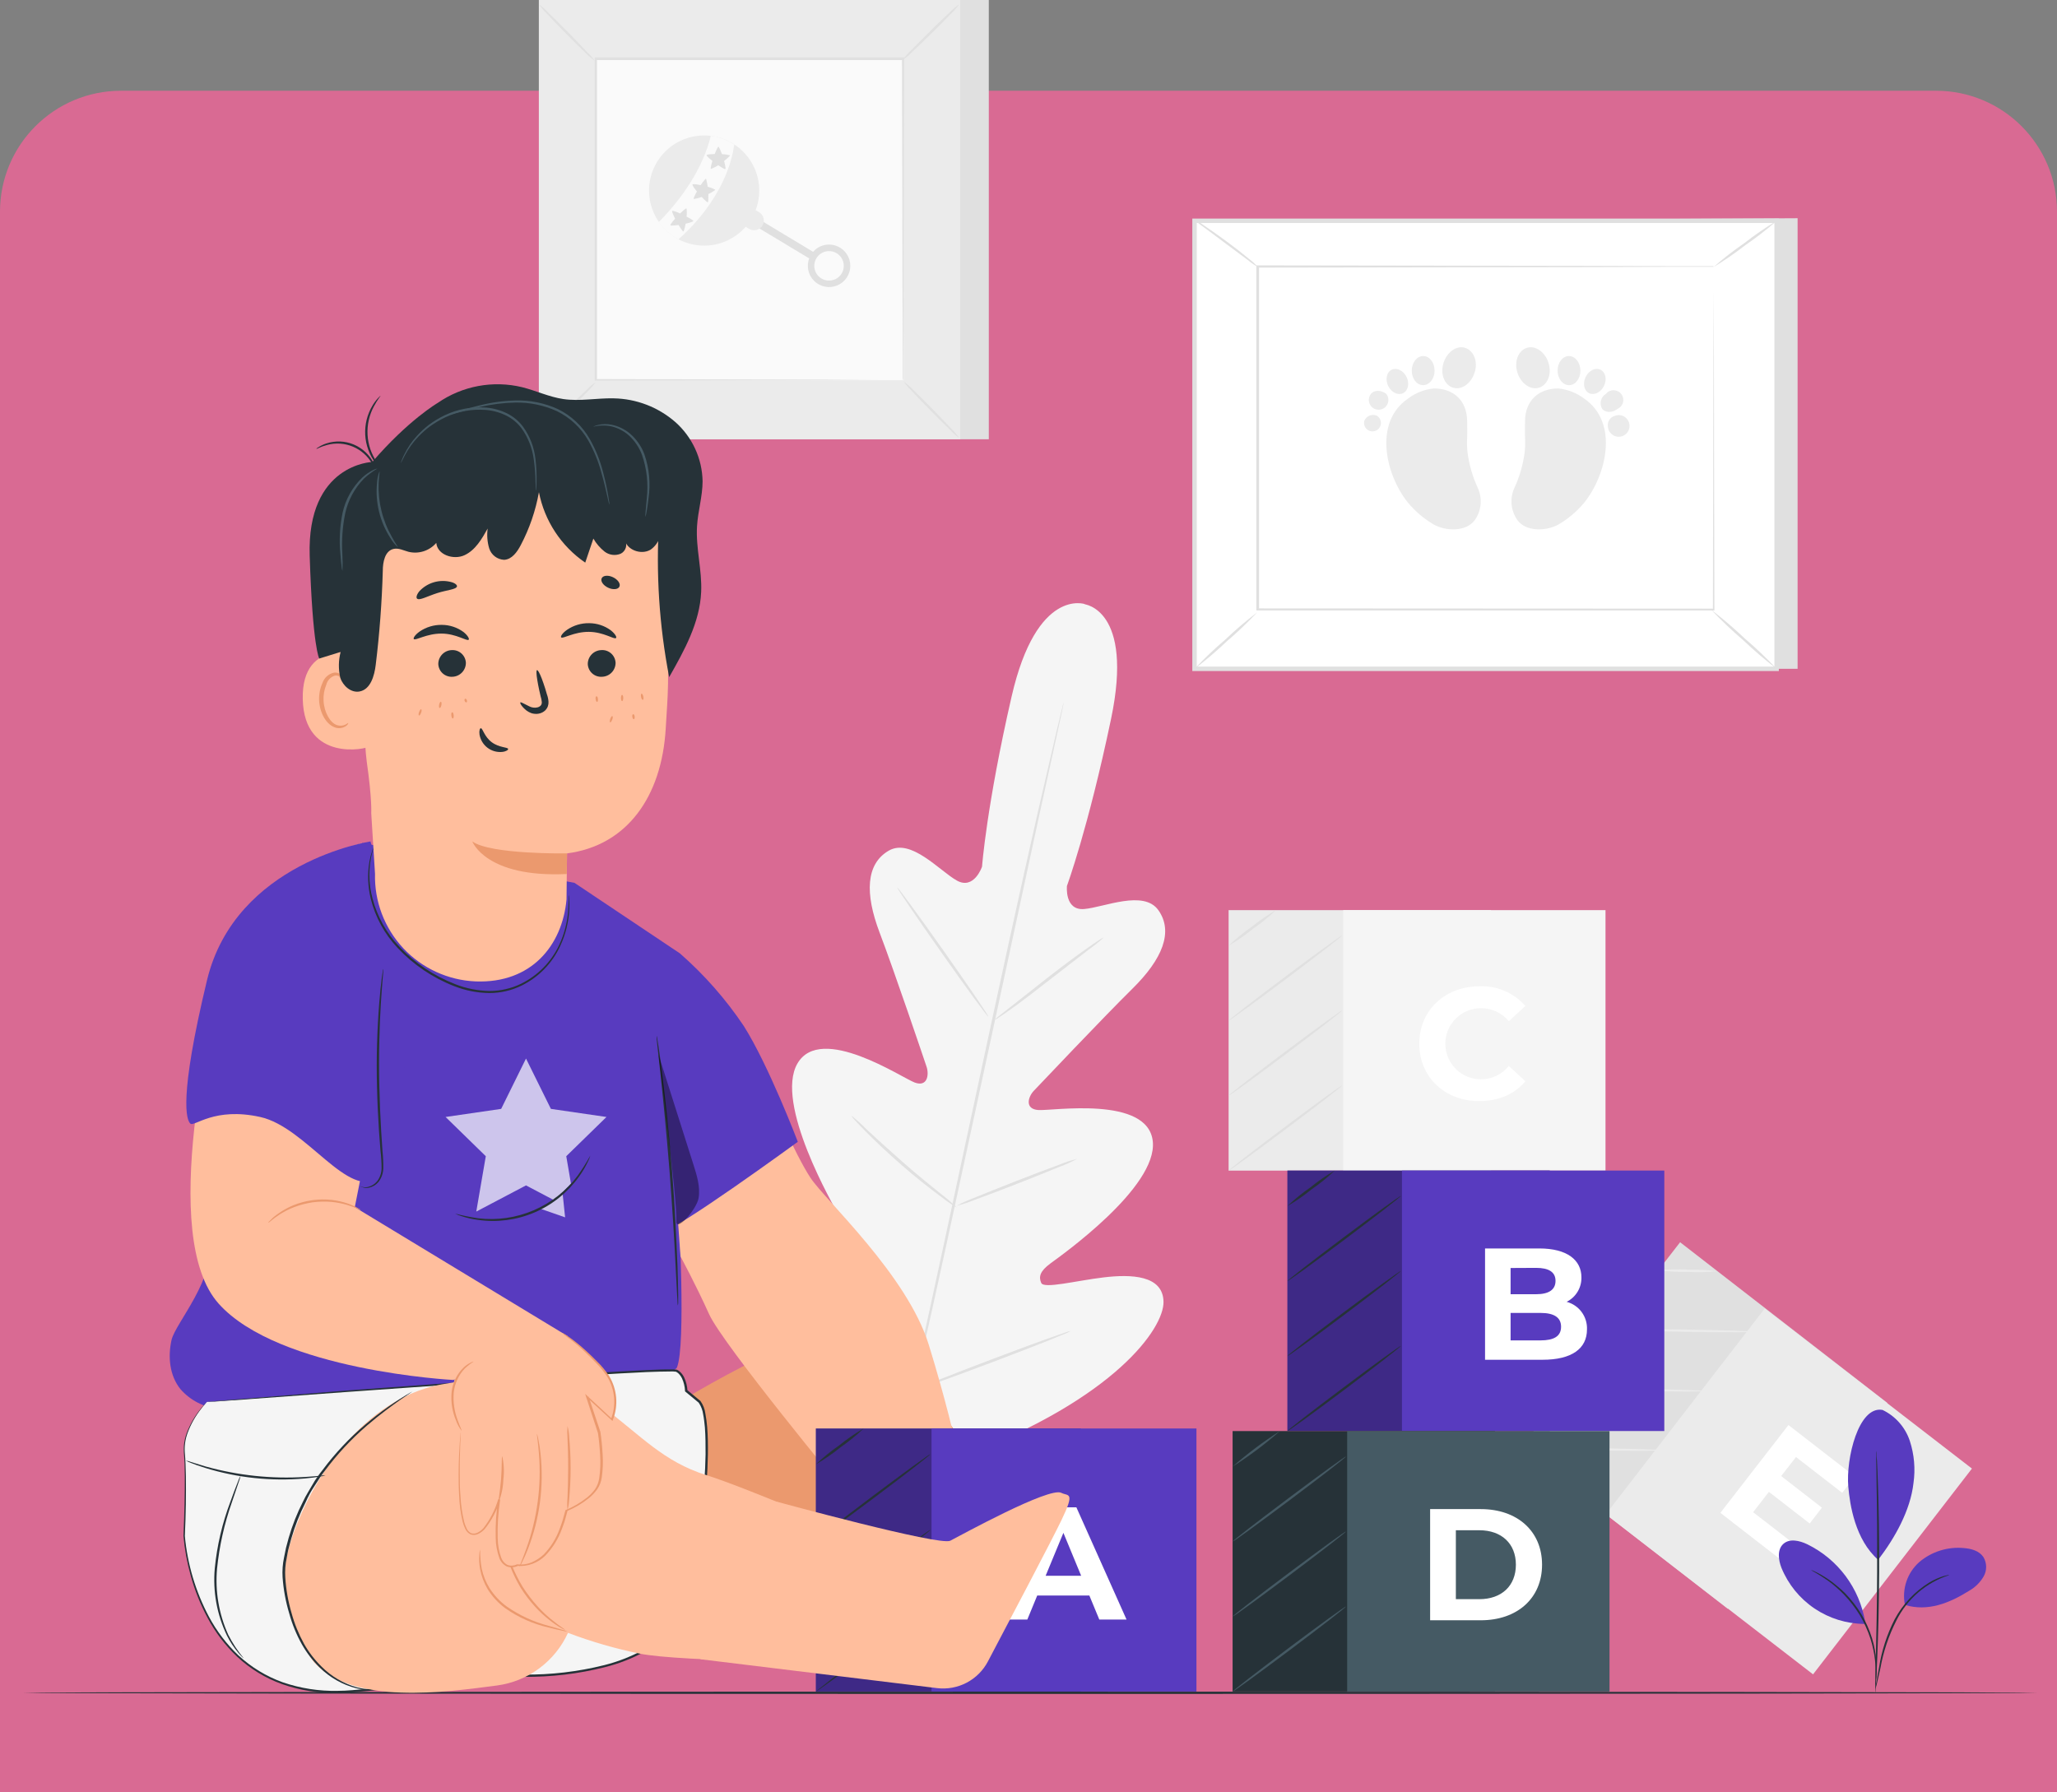 <svg width="272" height="237" viewBox="0 0 272 237" fill="none" xmlns="http://www.w3.org/2000/svg">
<rect x="0" y="0" width="272" height="237" fill="#808080" stroke="none"/>
<path d="M0 28C0 19.163 7.163 12 16 12H256C264.837 12 272 19.163 272 28V237H0V28Z" fill="#D96A93"/>
<g clip-path="url(#clip0_256_170)">
<path d="M130.75 0H75.025V58.087H130.75V0Z" fill="#E0E0E0"/>
<path d="M126.978 0H71.252V58.087H126.978V0Z" fill="#EBEBEB"/>
<path d="M119.486 7.809H78.744V50.279H119.486V7.809Z" fill="#FAFAFA"/>
<path d="M78.744 50.56C78.445 50.985 78.104 51.379 77.727 51.736C77.069 52.417 76.153 53.346 75.13 54.356C74.108 55.367 73.162 56.266 72.475 56.912C72.116 57.281 71.723 57.613 71.299 57.905C71.597 57.481 71.935 57.088 72.31 56.73C72.962 56.048 73.885 55.12 74.913 54.109C75.941 53.099 76.881 52.194 77.575 51.548C77.927 51.177 78.319 50.846 78.744 50.56Z" fill="#E0E0E0"/>
<path d="M119.486 50.455C119.911 50.753 120.305 51.094 120.661 51.471C121.343 52.129 122.271 53.046 123.276 54.068C124.281 55.091 125.191 56.037 125.832 56.724C126.201 57.083 126.533 57.476 126.825 57.899C126.41 57.601 126.027 57.263 125.679 56.889C124.992 56.236 124.063 55.314 123.053 54.286C122.042 53.258 121.137 52.317 120.497 51.624C120.119 51.271 119.78 50.879 119.486 50.455Z" fill="#E0E0E0"/>
<path d="M119.374 7.92C119.673 7.495 120.013 7.102 120.391 6.745C121.049 6.064 121.966 5.135 122.988 4.125C124.01 3.114 124.956 2.215 125.644 1.575C126 1.204 126.394 0.871 126.819 0.582C126.522 1.006 126.184 1.4 125.808 1.757C125.156 2.438 124.234 3.373 123.205 4.383C122.177 5.394 121.237 6.299 120.544 6.939C120.19 7.307 119.798 7.635 119.374 7.92Z" fill="#E0E0E0"/>
<path d="M78.644 8.026C78.222 7.733 77.828 7.4 77.469 7.033C76.781 6.381 75.859 5.464 74.848 4.442C73.838 3.42 72.933 2.474 72.292 1.78C71.922 1.424 71.589 1.03 71.299 0.605C71.715 0.904 72.099 1.245 72.445 1.622C73.132 2.274 74.061 3.191 75.072 4.219C76.082 5.247 76.987 6.193 77.627 6.88C78.007 7.224 78.348 7.609 78.644 8.026Z" fill="#E0E0E0"/>
<path d="M119.374 50.279C119.374 50.279 119.374 50.208 119.374 50.073C119.374 49.938 119.374 49.732 119.374 49.485C119.374 48.956 119.374 48.193 119.374 47.194C119.374 45.19 119.374 42.264 119.339 38.545C119.339 31.106 119.298 20.506 119.269 7.815L119.404 7.944H78.779L78.932 7.791C78.932 23.38 78.932 37.963 78.932 50.261L78.803 50.126L108.228 50.196L116.489 50.231H118.675H119.263H119.457H118.728H116.566L108.34 50.267L78.832 50.331H78.644V50.202C78.644 37.904 78.644 23.321 78.644 7.732V7.58H78.803H119.427H119.562V7.715C119.533 20.442 119.51 31.071 119.492 38.527C119.492 42.235 119.492 45.149 119.457 47.153C119.457 48.134 119.457 48.915 119.457 49.415C119.457 49.662 119.457 49.855 119.457 50.002C119.457 50.149 119.374 50.279 119.374 50.279Z" fill="#E0E0E0"/>
<path d="M100.392 29.012L99.87 29.878L107.189 34.284L107.711 33.418L100.392 29.012Z" fill="#E0E0E0"/>
<path d="M100.384 28.062C100.675 28.239 100.884 28.523 100.966 28.853C101.049 29.183 100.998 29.532 100.825 29.825C100.648 30.116 100.364 30.325 100.034 30.407C99.704 30.49 99.355 30.439 99.062 30.266L98.674 30.037C98.385 29.859 98.177 29.575 98.094 29.245C98.012 28.916 98.062 28.567 98.234 28.274C98.41 27.983 98.695 27.774 99.025 27.692C99.355 27.609 99.704 27.66 99.996 27.833L100.384 28.062Z" fill="#EBEBEB"/>
<path d="M96.859 18.949C98.095 19.691 99.083 20.783 99.698 22.087C100.314 23.39 100.529 24.847 100.315 26.273C100.102 27.699 99.471 29.029 98.502 30.096C97.532 31.163 96.268 31.919 94.869 32.267C93.47 32.615 91.999 32.54 90.643 32.052C89.286 31.564 88.105 30.684 87.249 29.524C86.392 28.365 85.899 26.977 85.832 25.537C85.764 24.097 86.126 22.669 86.87 21.435C87.867 19.783 89.479 18.594 91.351 18.128C93.223 17.663 95.204 17.958 96.859 18.949Z" fill="#EBEBEB"/>
<path d="M97.094 19.114L96.841 18.949C95.97 18.427 94.999 18.09 93.991 17.962C92.951 22.24 90.154 26.317 87.105 29.361C87.688 30.201 88.443 30.909 89.32 31.435L89.714 31.652C93.333 28.433 96.412 23.944 97.094 19.114Z" fill="#FAFAFA"/>
<path d="M107.223 33.703C106.937 34.179 106.798 34.729 106.824 35.284C106.85 35.839 107.04 36.374 107.371 36.821C107.701 37.267 108.156 37.606 108.678 37.794C109.201 37.983 109.768 38.011 110.307 37.877C110.846 37.743 111.333 37.453 111.707 37.042C112.081 36.631 112.325 36.118 112.407 35.569C112.49 35.02 112.407 34.458 112.171 33.956C111.934 33.453 111.554 33.032 111.078 32.745C110.762 32.554 110.412 32.426 110.047 32.371C109.682 32.315 109.31 32.332 108.951 32.421C108.593 32.51 108.256 32.669 107.959 32.889C107.663 33.109 107.413 33.386 107.223 33.703ZM111.295 36.159C111.097 36.49 110.804 36.755 110.455 36.92C110.106 37.084 109.716 37.142 109.334 37.085C108.952 37.028 108.596 36.858 108.31 36.599C108.025 36.339 107.822 36 107.729 35.626C107.636 35.251 107.657 34.857 107.788 34.494C107.918 34.131 108.154 33.815 108.465 33.585C108.776 33.356 109.147 33.224 109.533 33.207C109.919 33.189 110.301 33.286 110.631 33.486C111.073 33.753 111.391 34.184 111.516 34.685C111.64 35.186 111.561 35.716 111.295 36.159Z" fill="#E0E0E0"/>
<path d="M91.571 24.39C91.647 24.261 92.646 24.478 92.646 24.478C92.646 24.478 93.233 23.638 93.333 23.644C93.433 23.65 93.58 24.696 93.58 24.696C93.929 24.785 94.266 24.915 94.585 25.083C94.585 25.189 93.662 25.671 93.662 25.671C93.662 25.671 93.709 26.699 93.598 26.746C93.486 26.793 92.781 26.041 92.781 26.041C92.445 26.174 92.093 26.267 91.735 26.317C91.629 26.253 92.152 25.319 92.152 25.319C92.152 25.319 91.477 24.514 91.571 24.39Z" fill="#E0E0E0"/>
<path d="M93.433 20.512C93.48 20.377 94.503 20.371 94.503 20.371C94.503 20.371 94.873 19.425 94.99 19.407C95.108 19.39 95.46 20.377 95.46 20.377C95.82 20.389 96.177 20.444 96.524 20.541C96.571 20.636 95.748 21.288 95.748 21.288C95.748 21.288 96.019 22.281 95.919 22.357C95.819 22.433 94.967 21.846 94.967 21.846C94.669 22.048 94.347 22.212 94.009 22.334C93.886 22.298 94.203 21.276 94.203 21.276C94.203 21.276 93.386 20.653 93.433 20.512Z" fill="#E0E0E0"/>
<path d="M88.891 27.898C88.791 28.004 89.267 28.909 89.267 28.909C89.267 28.909 88.603 29.678 88.639 29.79C88.674 29.901 89.72 29.749 89.72 29.749C89.72 29.749 90.26 30.624 90.366 30.613C90.472 30.601 90.66 29.578 90.66 29.578C90.66 29.578 91.665 29.355 91.682 29.232C91.7 29.108 90.783 28.644 90.783 28.644C90.827 28.285 90.827 27.922 90.783 27.563C90.695 27.475 89.931 28.227 89.931 28.227C89.931 28.227 88.991 27.792 88.891 27.898Z" fill="#E0E0E0"/>
<path d="M143.353 79.892C143.353 79.892 149.963 80.509 146.92 95.052C143.876 109.594 141.085 117.144 141.085 117.144C141.085 117.144 140.739 120.423 143.359 120.205C145.98 119.988 151.238 117.614 153.177 120.364C155.193 123.22 153.706 126.827 149.758 130.723C145.809 134.619 137.46 143.456 136.708 144.237C135.956 145.019 135.456 146.652 137.295 146.787C139.134 146.922 151.814 144.848 152.437 150.941C153.06 157.034 140.274 166.06 138.894 167.076C137.513 168.093 137.325 168.839 137.683 169.65C138.042 170.46 142.243 169.362 145.909 168.921C149.576 168.48 153.789 168.615 153.853 172.141C153.918 175.666 147.39 184.938 127.53 192.494L118.094 195.391L110.725 188.757C95.819 173.604 93.762 162.475 95.296 159.279C96.829 156.083 100.795 157.763 103.915 159.684C107.035 161.606 110.379 164.385 111.066 163.768C111.754 163.151 111.871 162.417 111.037 160.918C110.202 159.42 102.352 145.882 105.461 140.606C108.569 135.33 119.251 142.521 120.955 143.15C122.659 143.779 122.865 142.092 122.524 141.07C122.183 140.048 118.282 128.508 116.313 123.325C114.345 118.143 114.498 114.236 117.524 112.485C120.461 110.793 124.222 115.141 126.513 116.433C128.805 117.726 129.857 114.6 129.857 114.6C129.857 114.6 130.444 106.574 133.77 92.09C137.096 77.606 143.488 79.892 143.488 79.892" fill="#F5F5F5"/>
<path d="M140.656 92.889C140.648 92.98 140.635 93.07 140.615 93.159C140.574 93.353 140.521 93.612 140.457 93.941L139.81 96.932L137.401 107.913C135.392 117.215 132.624 130.024 129.569 144.178C126.513 158.333 123.74 171.171 121.631 180.432C120.567 185.044 119.703 188.781 119.098 191.39C118.793 192.665 118.552 193.664 118.381 194.363C118.299 194.686 118.235 194.95 118.188 195.133C118.171 195.222 118.143 195.309 118.105 195.391C118.114 195.302 118.128 195.214 118.146 195.127C118.188 194.933 118.24 194.674 118.305 194.345L118.951 191.354L121.36 180.367C123.399 171.095 126.161 158.268 129.193 144.096C132.225 129.924 135.021 117.109 137.131 107.849C138.194 103.236 139.058 99.499 139.663 96.891C139.969 95.616 140.21 94.617 140.38 93.918L140.574 93.142C140.594 93.055 140.622 92.971 140.656 92.889Z" fill="#E0E0E0"/>
<path d="M145.962 123.96C145.304 124.555 144.612 125.11 143.888 125.623L138.829 129.542C136.855 131.076 135.057 132.48 133.723 133.414C133.059 133.89 132.507 134.266 132.125 134.513C131.934 134.659 131.722 134.776 131.496 134.859C131.496 134.818 132.278 134.207 133.564 133.197L138.576 129.248C140.551 127.715 142.372 126.357 143.712 125.417C144.382 124.947 144.934 124.571 145.322 124.324C145.515 124.171 145.731 124.048 145.962 123.96Z" fill="#E0E0E0"/>
<path d="M130.679 134.425C130.591 134.483 127.83 130.711 124.51 125.993C121.19 121.275 118.569 117.403 118.634 117.344C118.699 117.285 121.484 121.057 124.809 125.776C128.135 130.494 130.767 134.366 130.679 134.425Z" fill="#E0E0E0"/>
<path d="M126.513 159.679C126.288 159.582 126.076 159.456 125.885 159.302C125.491 159.044 124.945 158.65 124.269 158.127C122.923 157.128 121.096 155.707 119.163 154.014C117.23 152.322 115.561 150.73 114.386 149.537C113.798 148.949 113.334 148.444 113.017 148.097C112.838 147.923 112.684 147.726 112.559 147.51C113.267 148.073 113.94 148.68 114.574 149.326C115.796 150.465 117.512 152.034 119.416 153.709C121.319 155.383 123.135 156.835 124.433 157.886C125.164 158.439 125.859 159.038 126.513 159.679Z" fill="#E0E0E0"/>
<path d="M142.413 153.245C141.683 153.651 140.92 153.997 140.133 154.279C138.706 154.866 136.72 155.671 134.522 156.529C132.325 157.387 130.327 158.139 128.875 158.668C128.101 158.989 127.304 159.25 126.49 159.449C127.225 159.048 127.989 158.703 128.776 158.415C130.203 157.828 132.184 157.029 134.387 156.171C136.59 155.313 138.582 154.555 140.033 154.026C140.806 153.707 141.602 153.446 142.413 153.245Z" fill="#E0E0E0"/>
<path d="M141.567 176.007C141.324 176.162 141.064 176.288 140.791 176.383L138.617 177.27C136.772 178.005 134.222 178.992 131.396 180.061C128.57 181.131 125.996 182.083 124.128 182.752L121.913 183.528C121.647 183.638 121.369 183.717 121.084 183.763C121.326 183.606 121.587 183.48 121.86 183.387L124.034 182.5C125.879 181.765 128.429 180.778 131.255 179.709C134.081 178.639 136.655 177.688 138.518 177.018L140.739 176.242C141.004 176.131 141.283 176.053 141.567 176.007Z" fill="#E0E0E0"/>
<path d="M121.537 183.44C121.267 183.291 121.013 183.116 120.779 182.917C120.303 182.559 119.604 182.024 118.799 181.36C117.148 180.02 114.909 178.122 112.517 175.931C110.126 173.739 108.04 171.671 106.565 170.143C105.831 169.373 105.243 168.745 104.844 168.304C104.625 168.087 104.428 167.849 104.256 167.593C104.512 167.76 104.747 167.957 104.955 168.181L106.759 169.943C108.281 171.424 110.39 173.469 112.776 175.643C115.162 177.817 117.371 179.756 118.975 181.148L120.873 182.794C121.117 182.984 121.34 183.201 121.537 183.44Z" fill="#E0E0E0"/>
<path d="M222.163 164.267L201.057 191.486L228.471 212.743L249.577 185.524L222.163 164.267Z" fill="#E0E0E0"/>
<path d="M233.347 173.037L212.336 200.247L239.742 221.408L260.752 194.198L233.347 173.037Z" fill="#EBEBEB"/>
<path d="M238.152 204.869L236.478 207.025L227.488 200.051L236.489 188.44L245.268 195.244L243.599 197.406L237.488 192.671L235.526 195.185L240.914 199.369L239.298 201.461L233.904 197.277L231.818 199.968L238.152 204.869Z" fill="white"/>
<path d="M219.802 191.783C219.802 191.866 215.601 191.872 210.43 191.783C205.26 191.695 201.029 191.566 201.029 191.484C201.029 191.402 205.225 191.396 210.43 191.484C215.636 191.572 219.802 191.695 219.802 191.783Z" fill="#EBEBEB"/>
<path d="M225.878 183.945C225.878 184.027 221.682 184.033 216.506 183.945C211.329 183.857 207.134 183.728 207.134 183.646C207.134 183.563 211.335 183.557 216.535 183.646C221.735 183.734 225.878 183.892 225.878 183.945Z" fill="#EBEBEB"/>
<path d="M231.953 176.107C231.953 176.195 227.758 176.195 222.581 176.107C217.405 176.019 213.18 175.89 213.18 175.807C213.18 175.725 217.381 175.719 222.581 175.807C227.781 175.895 231.959 176.025 231.953 176.107Z" fill="#EBEBEB"/>
<path d="M227.112 168.098C225.812 168.235 224.503 168.267 223.198 168.192C221.89 168.224 220.582 168.151 219.285 167.975C220.587 167.846 221.898 167.816 223.204 167.887C224.51 167.859 225.816 167.93 227.112 168.098Z" fill="#EBEBEB"/>
<path d="M197.151 120.352H162.461V154.796H197.151V120.352Z" fill="#EBEBEB"/>
<path d="M212.299 120.352H177.609V154.796H212.299V120.352Z" fill="#F5F5F5"/>
<path d="M187.674 138.021C187.674 133.59 191.076 130.423 195.653 130.423C196.792 130.375 197.926 130.584 198.973 131.035C200.02 131.485 200.952 132.166 201.699 133.026L199.513 135.042C199.066 134.496 198.502 134.057 197.862 133.759C197.222 133.461 196.523 133.311 195.818 133.32C194.571 133.32 193.375 133.815 192.494 134.697C191.612 135.578 191.117 136.774 191.117 138.021C191.117 139.267 191.612 140.463 192.494 141.344C193.375 142.226 194.571 142.721 195.818 142.721C196.527 142.725 197.227 142.569 197.867 142.263C198.507 141.958 199.07 141.512 199.513 140.958L201.699 142.974C200.312 144.678 198.174 145.6 195.629 145.6C191.076 145.624 187.674 142.451 187.674 138.021Z" fill="white"/>
<path d="M177.456 143.544C177.509 143.614 174.195 146.188 170.053 149.29C165.91 152.393 162.514 154.866 162.467 154.796C162.42 154.725 165.728 152.158 169.87 149.049C174.013 145.941 177.409 143.479 177.456 143.544Z" fill="#E0E0E0"/>
<path d="M177.456 133.626C177.509 133.696 174.195 136.27 170.053 139.378C165.91 142.486 162.514 144.948 162.467 144.878C162.42 144.807 165.728 142.239 169.87 139.131C174.013 136.023 177.409 133.561 177.456 133.626Z" fill="#E0E0E0"/>
<path d="M177.456 123.713C177.509 123.778 174.195 126.351 170.053 129.46C165.91 132.568 162.514 135.03 162.467 134.965C162.42 134.901 165.728 132.321 169.87 129.213C174.013 126.105 177.409 123.643 177.456 123.713Z" fill="#E0E0E0"/>
<path d="M168.719 120.352C167.773 121.252 166.76 122.077 165.687 122.82C164.672 123.643 163.595 124.388 162.467 125.047C163.41 124.143 164.424 123.315 165.499 122.573C166.513 121.751 167.59 121.008 168.719 120.352Z" fill="#E0E0E0"/>
<path d="M237.7 28.856V88.441H160.734L157.96 29.273L237.7 28.856Z" fill="#E0E0E0"/>
<path d="M157.96 29.202V88.441H234.926V29.202L157.96 29.202Z" fill="white"/>
<path d="M235.22 88.735H157.661V28.903H235.22V88.735ZM158.248 88.147H234.633V29.49H158.248V88.147Z" fill="#E0E0E0"/>
<path d="M226.589 35.29H166.298V80.644H226.589V35.29Z" fill="white"/>
<path d="M226.589 35.284H226.301H225.449H222.164L209.825 35.319L166.345 35.389L166.486 35.248C166.486 48.857 166.486 64.298 166.486 80.603L166.333 80.45L226.624 80.48L226.501 80.603C226.53 66.901 226.548 55.578 226.565 47.67C226.565 43.715 226.565 40.619 226.6 38.504C226.6 37.446 226.6 36.641 226.6 36.089C226.6 35.536 226.6 35.248 226.6 35.248C226.6 35.248 226.6 35.519 226.6 36.059C226.6 36.6 226.6 37.405 226.6 38.451C226.6 40.56 226.6 43.651 226.636 47.593C226.636 55.52 226.671 66.866 226.7 80.603V80.732H226.571H166.28H166.128V80.58C166.128 64.275 166.128 48.851 166.128 35.225V35.09H166.263L209.855 35.154L222.194 35.196H225.449H226.559L226.589 35.284Z" fill="#E0E0E0"/>
<path d="M157.966 29.061C158.429 29.279 158.866 29.547 159.271 29.86C160.052 30.383 161.121 31.13 162.273 31.982C163.425 32.834 164.453 33.644 165.176 34.25C165.587 34.554 165.965 34.901 166.304 35.284C165.855 35.041 165.434 34.751 165.046 34.42L162.109 32.228L159.171 30.037C158.739 29.751 158.336 29.424 157.966 29.061Z" fill="#E0E0E0"/>
<path d="M234.938 29.196C233.643 30.332 232.281 31.39 230.86 32.364C229.501 33.427 228.078 34.408 226.6 35.301C227.897 34.168 229.259 33.11 230.678 32.134C232.038 31.07 233.46 30.089 234.938 29.196Z" fill="#E0E0E0"/>
<path d="M226.283 80.638C227.823 81.824 229.3 83.089 230.708 84.428C232.185 85.689 233.593 87.029 234.926 88.441C233.386 87.256 231.91 85.991 230.502 84.651C229.026 83.389 227.618 82.049 226.283 80.638Z" fill="#E0E0E0"/>
<path d="M157.966 88.441C159.235 87.088 160.579 85.807 161.991 84.605C163.333 83.323 164.746 82.116 166.222 80.991C164.951 82.342 163.607 83.623 162.197 84.828C160.852 86.107 159.44 87.314 157.966 88.441Z" fill="#E0E0E0"/>
<path d="M194.049 59.797C193.983 59.167 193.967 58.532 194.002 57.899C194.043 57.153 194.002 56.389 194.002 55.643C193.973 52.981 192.198 51.342 189.583 51.371C188.353 51.497 187.181 51.956 186.193 52.699C181.551 55.878 183.255 62.87 186.193 66.49C187.155 67.638 188.308 68.612 189.601 69.369C191.217 70.262 193.89 70.326 195.007 68.781C195.438 68.177 195.704 67.47 195.779 66.731C195.853 65.992 195.733 65.246 195.43 64.568C194.729 63.058 194.263 61.449 194.049 59.797Z" fill="#EBEBEB"/>
<path d="M194.983 49.285C194.525 50.731 193.22 51.636 192.098 51.254C190.976 50.872 190.418 49.426 190.882 47.975C191.346 46.524 192.645 45.625 193.767 46.007C194.889 46.389 195.471 47.834 194.983 49.285Z" fill="#EBEBEB"/>
<path d="M189.695 49.027C189.695 50.09 188.996 50.943 188.161 50.931C187.327 50.919 186.669 50.049 186.681 48.986C186.693 47.922 187.38 47.07 188.214 47.082C189.049 47.094 189.695 47.964 189.695 49.027Z" fill="#EBEBEB"/>
<path d="M185.993 49.855C186.405 50.713 186.199 51.671 185.529 51.994C184.859 52.317 183.978 51.889 183.561 51.031C183.144 50.173 183.355 49.215 184.025 48.892C184.695 48.569 185.582 48.998 185.993 49.855Z" fill="#EBEBEB"/>
<path d="M183.296 52.071C183.45 52.258 183.548 52.485 183.578 52.726C183.609 52.966 183.571 53.211 183.47 53.431C183.368 53.651 183.207 53.838 183.004 53.971C182.801 54.104 182.565 54.177 182.322 54.182C182.08 54.187 181.841 54.123 181.633 53.999C181.425 53.874 181.256 53.694 181.145 53.478C181.035 53.262 180.987 53.02 181.008 52.778C181.029 52.536 181.118 52.306 181.263 52.112C181.675 51.559 182.585 51.542 183.296 52.071Z" fill="#EBEBEB"/>
<path d="M182.057 54.967C182.236 55.074 182.383 55.229 182.479 55.415C182.575 55.601 182.617 55.81 182.6 56.018C182.583 56.227 182.507 56.426 182.382 56.594C182.258 56.762 182.088 56.891 181.893 56.967C181.698 57.043 181.486 57.063 181.281 57.025C181.075 56.986 180.884 56.89 180.731 56.749C180.577 56.607 180.466 56.425 180.41 56.223C180.355 56.021 180.357 55.808 180.417 55.608C180.554 55.309 180.801 55.075 181.107 54.955C181.413 54.836 181.754 54.84 182.057 54.967Z" fill="#EBEBEB"/>
<path d="M201.611 59.797C201.677 59.167 201.693 58.532 201.658 57.899C201.623 57.153 201.658 56.389 201.658 55.643C201.687 52.981 203.468 51.342 206.082 51.371C207.31 51.498 208.48 51.957 209.467 52.699C214.115 55.878 212.405 62.87 209.467 66.49C208.506 67.64 207.353 68.614 206.059 69.369C204.443 70.262 201.77 70.326 200.653 68.781C200.223 68.176 199.957 67.47 199.883 66.731C199.809 65.992 199.928 65.247 200.23 64.568C200.934 63.059 201.399 61.449 201.611 59.797Z" fill="#EBEBEB"/>
<path d="M200.653 49.285C201.117 50.731 202.416 51.636 203.544 51.254C204.672 50.872 205.219 49.426 204.76 47.975C204.302 46.524 202.998 45.625 201.87 46.007C200.741 46.389 200.195 47.834 200.653 49.285Z" fill="#EBEBEB"/>
<path d="M205.965 49.027C205.965 50.09 206.664 50.943 207.498 50.931C208.333 50.919 208.997 50.049 208.979 48.986C208.961 47.922 208.28 47.07 207.446 47.082C206.611 47.094 205.953 47.964 205.965 49.027Z" fill="#EBEBEB"/>
<path d="M209.672 49.855C209.255 50.713 209.461 51.671 210.131 51.994C210.801 52.317 211.682 51.889 212.099 51.031C212.516 50.173 212.311 49.215 211.635 48.892C210.959 48.569 210.084 48.998 209.672 49.855Z" fill="#EBEBEB"/>
<path d="M212.364 52.071C212.038 52.267 211.801 52.581 211.703 52.949C211.606 53.316 211.655 53.707 211.841 54.039C212.252 54.591 213.163 54.627 213.874 54.08C214.053 54.002 214.212 53.885 214.34 53.737C214.467 53.589 214.56 53.414 214.61 53.225C214.66 53.036 214.666 52.838 214.629 52.646C214.592 52.454 214.511 52.273 214.394 52.117C214.276 51.961 214.125 51.833 213.951 51.744C213.777 51.655 213.585 51.606 213.39 51.601C213.194 51.597 213.001 51.637 212.823 51.718C212.645 51.799 212.488 51.92 212.364 52.071Z" fill="#EBEBEB"/>
<path d="M213.627 54.967C213.307 55.028 213.022 55.209 212.833 55.474C212.644 55.739 212.564 56.067 212.61 56.389C212.624 56.688 212.731 56.974 212.916 57.209C213.101 57.443 213.354 57.614 213.641 57.698C213.928 57.782 214.233 57.774 214.515 57.675C214.797 57.577 215.041 57.393 215.214 57.149C215.386 56.905 215.478 56.613 215.476 56.315C215.475 56.016 215.38 55.725 215.205 55.483C215.03 55.241 214.784 55.059 214.501 54.964C214.218 54.868 213.913 54.863 213.627 54.95V54.967Z" fill="#EBEBEB"/>
<path d="M269.452 223.847C269.452 223.929 209.796 224 136.232 224C62.668 224 3 223.929 3 223.847C3 223.765 62.639 223.694 136.232 223.694C209.825 223.694 269.452 223.765 269.452 223.847Z" fill="#263238"/>
<path d="M27.684 163.85C28.648 168.992 23.183 174.967 22.684 177.188C22.184 179.409 22.413 181.889 23.859 183.693C25.159 185.178 26.977 186.111 28.941 186.301C30.887 186.482 32.848 186.413 34.776 186.096L52.791 183.892" fill="#583BBF"/>
<path d="M75.965 116.745L89.902 126.069L89.755 160.384C89.755 160.384 90.719 177.94 89.514 180.825C88.309 183.71 27.69 188.287 27.69 188.287C27.69 188.287 26.973 165.672 27.69 154.367C28.407 143.062 47.873 111.474 47.873 111.474L75.965 116.745Z" fill="#583BBF"/>
<path d="M87.087 187.048C87.087 187.048 108.293 173.622 113.939 175.76C119.586 177.899 133.394 199.692 133.394 199.692L125.415 214.481L107.517 201.055C107.517 201.055 107.905 215.457 94.873 218.177C81.84 220.898 87.087 187.048 87.087 187.048Z" fill="#EB996E"/>
<path d="M91.923 128.114L92.317 128.625C93.698 130.388 98.257 136.428 99.779 140.148C101.577 144.554 105.185 152.763 107.182 155.765C109.18 158.768 119.95 168.615 122.8 177.787C124.98 184.797 126.408 191.008 126.408 191.008L111.789 197.406C111.789 197.406 95.572 177.787 93.768 173.786C91.964 169.785 89.984 166.148 89.984 166.148L88.362 143.544" fill="#FFBE9D"/>
<path d="M27.372 185.385C27.372 185.385 24.047 188.728 24.37 192.13C24.693 195.532 24.37 203.141 24.37 203.141C24.37 203.141 25.692 226.297 48.037 223.542L69.296 221.591C69.296 221.591 81.047 221.92 87.064 217.067C93.081 212.213 94.832 187.688 92.569 185.385L90.807 183.928C90.807 183.928 90.742 181.93 89.561 181.278C88.38 180.625 27.372 185.385 27.372 185.385Z" fill="#F5F5F5"/>
<path d="M27.372 185.385L27.684 185.35L28.606 185.267L32.196 184.968L45.669 183.892L66.305 182.382L78.803 181.542C80.994 181.407 83.239 181.278 85.536 181.172C86.711 181.125 87.84 181.066 89.02 181.084C89.18 181.084 89.339 181.098 89.496 181.125C89.579 181.152 89.657 181.194 89.726 181.248C89.793 181.291 89.856 181.34 89.914 181.395C90.144 181.606 90.331 181.86 90.466 182.141C90.723 182.696 90.873 183.294 90.907 183.904L90.854 183.798L92.616 185.256C92.973 185.754 93.2 186.334 93.275 186.942C93.382 187.525 93.461 188.113 93.51 188.705C93.603 189.88 93.621 191.09 93.604 192.3C93.562 194.76 93.387 197.216 93.081 199.657C92.783 202.175 92.343 204.674 91.764 207.143C91.211 209.69 90.338 212.158 89.167 214.487C88.719 215.334 88.153 216.113 87.487 216.802C87.139 217.129 86.763 217.426 86.365 217.689C85.991 217.966 85.599 218.215 85.189 218.436C83.55 219.326 81.805 220.005 79.995 220.457C76.481 221.346 72.867 221.776 69.243 221.738L52.509 223.26L48.543 223.618C47.232 223.73 45.94 223.888 44.659 223.877C42.156 223.926 39.665 223.528 37.302 222.701C35.09 221.91 33.064 220.672 31.35 219.064C29.771 217.568 28.447 215.824 27.431 213.9C26.495 212.15 25.756 210.301 25.228 208.388C24.74 206.66 24.415 204.889 24.258 203.1C24.388 200.162 24.446 197.524 24.435 195.232C24.435 194.087 24.393 193.023 24.311 192.054C24.257 191.159 24.395 190.264 24.717 189.427C25.155 188.29 25.77 187.23 26.538 186.284C26.794 185.953 27.073 185.641 27.372 185.35L27.167 185.59C27.026 185.749 26.826 185.99 26.579 186.313C25.834 187.265 25.24 188.325 24.817 189.457C24.508 190.282 24.378 191.163 24.435 192.042C24.523 193.017 24.564 194.081 24.581 195.232C24.611 197.53 24.581 200.162 24.441 203.106C24.786 206.845 25.87 210.478 27.631 213.794C28.645 215.689 29.956 217.409 31.515 218.888C33.212 220.463 35.211 221.679 37.391 222.461C39.728 223.262 42.188 223.644 44.659 223.589C45.934 223.589 47.215 223.442 48.519 223.33L52.485 222.96L69.243 221.438C72.83 221.48 76.409 221.062 79.89 220.193C81.673 219.748 83.392 219.078 85.007 218.201C85.418 217.987 85.81 217.741 86.183 217.466C86.57 217.216 86.932 216.929 87.264 216.608C87.911 215.943 88.461 215.189 88.897 214.37C90.051 212.061 90.914 209.617 91.465 207.096C92.04 204.638 92.477 202.151 92.775 199.645C93.079 197.216 93.253 194.772 93.298 192.324C93.298 191.149 93.298 189.933 93.21 188.757C93.151 188.17 93.092 187.582 92.981 187.03C92.907 186.476 92.706 185.948 92.393 185.485L90.63 184.027L90.583 183.986V183.916C90.556 183.343 90.418 182.78 90.178 182.259C90.056 182.01 89.891 181.785 89.69 181.595C89.641 181.549 89.588 181.507 89.532 181.472C89.479 181.472 89.408 181.378 89.379 181.389C89.245 181.367 89.109 181.355 88.974 181.354C87.798 181.354 86.653 181.395 85.513 181.436C83.221 181.542 80.977 181.671 78.779 181.801L66.305 182.623L45.681 184.08L32.226 185.067L28.636 185.32L27.707 185.379L27.372 185.385Z" fill="#263238"/>
<path d="M41.533 219.834C41.533 219.834 36.192 213.018 37.972 205.568C39.753 198.117 46.845 185.161 58.437 183.058C70.03 180.954 75.077 182.57 79.925 186.213C84.772 189.856 87.746 193.293 93.38 195.056C99.015 196.819 115.073 203.788 115.073 203.788L112.97 219.834C112.97 219.834 89.961 219.793 84.543 218.659C81.33 218 78.174 217.084 75.107 215.921C74.258 217.783 72.95 219.399 71.306 220.617C69.661 221.835 67.734 222.615 65.706 222.884C58.919 223.771 46.715 225.51 41.533 219.834Z" fill="#FFBE9D"/>
<path d="M89.902 126.069C93.119 128.883 95.956 132.105 98.339 135.653C101.659 140.894 105.496 150.988 105.496 150.988C105.496 150.988 89.009 163.022 87.728 162.74C86.447 162.458 82.757 141 82.757 141L89.902 126.069Z" fill="#583BBF"/>
<path d="M89.632 172.629C89.604 172.509 89.59 172.387 89.591 172.264C89.591 171.994 89.555 171.677 89.532 171.224C89.485 170.284 89.42 168.986 89.338 167.393C89.173 164.162 88.915 159.696 88.527 154.772C88.139 149.848 87.687 145.371 87.352 142.175C87.175 140.594 87.034 139.302 86.935 138.367C86.894 137.938 86.858 137.598 86.829 137.327C86.821 137.206 86.821 137.084 86.829 136.963C86.871 137.078 86.896 137.199 86.905 137.321C86.952 137.586 87.005 137.909 87.07 138.35C87.205 139.243 87.381 140.547 87.581 142.151C87.986 145.365 88.468 149.819 88.862 154.749C89.255 159.679 89.449 164.15 89.585 167.387C89.638 169.003 89.667 170.325 89.679 171.224V172.264C89.679 172.387 89.663 172.51 89.632 172.629Z" fill="#263238"/>
<path d="M49.13 223.442C48.446 223.479 47.761 223.412 47.097 223.242C45.28 222.776 43.619 221.835 42.285 220.516C41.364 219.616 40.573 218.591 39.935 217.472C39.206 216.176 38.639 214.794 38.248 213.359C37.777 211.801 37.481 210.194 37.367 208.57C37.313 207.7 37.376 206.827 37.555 205.973L37.819 204.681C37.931 204.252 38.049 203.817 38.166 203.382C38.649 201.7 39.295 200.069 40.093 198.511C40.452 197.741 40.916 197.042 41.316 196.331C41.715 195.62 42.185 194.974 42.673 194.363C44.322 192.154 46.218 190.141 48.325 188.364C50.259 186.71 52.344 185.243 54.553 183.98C54.553 183.98 54.413 184.092 54.125 184.292L52.879 185.138C51.816 185.902 50.264 187.001 48.496 188.534C46.422 190.321 44.554 192.333 42.925 194.533C42.45 195.121 42.044 195.826 41.592 196.496C41.139 197.166 40.746 197.888 40.417 198.652C39.627 200.195 38.989 201.81 38.513 203.476C38.401 203.905 38.284 204.334 38.166 204.757C38.049 205.18 37.996 205.615 37.908 206.038C37.732 206.866 37.669 207.714 37.72 208.559C37.818 210.167 38.098 211.76 38.554 213.306C38.936 214.712 39.484 216.067 40.187 217.343C40.809 218.451 41.584 219.466 42.491 220.357C43.79 221.673 45.41 222.627 47.191 223.125C47.829 223.279 48.477 223.385 49.13 223.442Z" fill="#263238"/>
<path d="M43.043 195.091C42.809 195.173 42.567 195.226 42.32 195.25C41.85 195.338 41.145 195.426 40.322 195.503C35.885 195.899 31.413 195.428 27.155 194.116C26.344 193.863 25.692 193.634 25.251 193.452C25.017 193.371 24.791 193.268 24.576 193.147C24.822 193.18 25.063 193.245 25.293 193.34C25.745 193.487 26.397 193.681 27.214 193.928C31.471 195.11 35.895 195.577 40.305 195.309C41.151 195.256 41.833 195.197 42.303 195.15C42.547 195.106 42.795 195.086 43.043 195.091Z" fill="#263238"/>
<path d="M32.226 219.282C32.226 219.282 32.149 219.235 32.026 219.111C31.848 218.939 31.679 218.756 31.521 218.565C30.923 217.864 30.414 217.093 30.005 216.268C28.681 213.509 28.127 210.443 28.401 207.395C28.697 204.379 29.39 201.416 30.463 198.582C30.851 197.495 31.186 196.619 31.427 196.02C31.534 195.702 31.667 195.393 31.826 195.097C31.755 195.425 31.659 195.748 31.538 196.061L30.663 198.652C29.662 201.492 29.003 204.441 28.7 207.436C28.433 210.428 28.943 213.437 30.181 216.174C30.743 217.284 31.429 218.327 32.226 219.282Z" fill="#263238"/>
<path d="M142.913 188.898H107.882V223.683H142.913V188.898Z" fill="#583BBF"/>
<g opacity="0.3">
<path d="M142.913 188.898H107.882V223.683H142.913V188.898Z" fill="black"/>
</g>
<path d="M158.207 188.898H123.176V223.683H158.207V188.898Z" fill="#583BBF"/>
<path d="M144.047 210.985H137.154L135.844 214.164H132.319L138.935 199.322H142.331L148.965 214.164H145.363L144.047 210.985ZM142.965 208.376L140.615 202.695L138.265 208.376H142.965Z" fill="white"/>
<path d="M123.023 212.319C123.076 212.384 119.727 214.987 115.543 218.118C111.36 221.25 107.905 223.747 107.905 223.683C107.905 223.618 111.201 221.015 115.385 217.878C119.568 214.74 122.97 212.249 123.023 212.319Z" fill="#263238"/>
<path d="M123.023 202.301C123.076 202.371 119.727 204.969 115.543 208.106C111.36 211.244 107.905 213.735 107.905 213.665C107.905 213.594 111.201 211.003 115.385 207.859C119.568 204.716 122.97 202.236 123.023 202.301Z" fill="#263238"/>
<path d="M123.023 192.289C123.076 192.359 119.727 194.956 115.543 198.094C111.36 201.232 107.905 203.717 107.905 203.652C107.905 203.588 111.201 200.985 115.385 197.847C119.568 194.71 122.97 192.224 123.023 192.289Z" fill="#263238"/>
<path d="M114.204 188.893C113.246 189.801 112.221 190.636 111.137 191.39C110.11 192.221 109.022 192.973 107.882 193.64C108.838 192.73 109.863 191.895 110.949 191.143C111.974 190.31 113.063 189.558 114.204 188.893Z" fill="#263238"/>
<path d="M102.734 198.582C102.734 198.582 124.251 204.457 125.65 203.741C127.048 203.024 138.741 196.584 140.339 197.406C141.238 197.877 142.225 197.154 140.339 201.061C139.011 203.811 133.67 213.947 130.632 219.705C130.001 220.904 129.02 221.883 127.82 222.513C126.619 223.142 125.256 223.392 123.911 223.23L92.617 219.411L102.734 198.582Z" fill="#FFBE9D"/>
<path d="M66.499 202.319C66.558 202.319 66.616 203.218 66.951 204.634C67.147 205.46 67.402 206.271 67.715 207.06C68.107 208.022 68.574 208.952 69.114 209.84C69.679 210.717 70.312 211.55 71.006 212.331C71.572 212.963 72.185 213.552 72.839 214.094C73.955 215.016 74.743 215.474 74.713 215.521C74.505 215.452 74.308 215.355 74.126 215.233C73.904 215.118 73.692 214.987 73.491 214.84C73.213 214.658 72.944 214.462 72.686 214.252C72.002 213.718 71.364 213.128 70.776 212.489C70.062 211.708 69.419 210.865 68.855 209.969C68.317 209.074 67.857 208.134 67.48 207.16C67.176 206.354 66.938 205.525 66.769 204.681C66.697 204.357 66.642 204.029 66.605 203.699C66.565 203.454 66.541 203.207 66.534 202.959C66.498 202.748 66.486 202.533 66.499 202.319Z" fill="#EB996E"/>
<path d="M75.036 215.739C74.806 215.732 74.577 215.696 74.355 215.633C73.92 215.545 73.285 215.41 72.516 215.21C70.474 214.741 68.543 213.881 66.828 212.677C65.888 211.989 65.09 211.125 64.478 210.133C63.995 209.317 63.658 208.422 63.485 207.489C63.37 206.864 63.334 206.226 63.379 205.591C63.382 205.358 63.419 205.126 63.49 204.904C63.475 205.757 63.546 206.609 63.702 207.448C63.896 208.345 64.24 209.203 64.719 209.986C65.321 210.935 66.094 211.764 66.998 212.431C68.686 213.609 70.57 214.479 72.563 214.998L74.372 215.521C74.6 215.571 74.823 215.644 75.036 215.739Z" fill="#EB996E"/>
<path d="M47.873 111.486C47.873 111.486 32.643 115.663 30.246 125.294C27.848 134.924 20.968 163.486 28.906 172.382C36.844 181.278 59.942 182.482 59.942 182.482L75.095 176.706L46.915 159.631C46.915 159.631 49.853 144.942 50.3 142.069C50.746 139.196 47.873 111.486 47.873 111.486Z" fill="#FFBE9D"/>
<path d="M48.989 111.268C48.989 111.268 31.139 113.971 27.372 129.624C23.606 145.277 24.658 148.127 25.175 148.585C25.692 149.043 28.324 146.347 34.429 147.71C40.534 149.073 46.045 158.709 50.129 155.73C54.213 152.751 53.76 128.114 53.76 128.114L48.989 111.268Z" fill="#583BBF"/>
<path d="M47.579 156.823C47.579 156.823 47.679 156.876 47.873 156.94C48.153 157.024 48.451 157.024 48.731 156.94C49.177 156.816 49.575 156.558 49.871 156.2C50.244 155.707 50.45 155.108 50.458 154.49C50.457 153.732 50.41 152.975 50.317 152.222C50.247 151.4 50.182 150.524 50.117 149.602C49.994 147.751 49.894 145.718 49.847 143.579C49.76 139.927 49.86 136.274 50.147 132.633C50.258 131.234 50.382 130.106 50.482 129.33L50.611 128.437C50.617 128.331 50.639 128.226 50.676 128.126C50.688 128.231 50.688 128.338 50.676 128.443C50.676 128.684 50.634 128.978 50.605 129.342C50.546 130.124 50.452 131.252 50.364 132.644C50.194 135.435 50.059 139.302 50.158 143.573C50.206 145.706 50.294 147.733 50.405 149.584C50.464 150.501 50.523 151.376 50.576 152.205C50.658 152.967 50.694 153.735 50.681 154.502C50.667 155.157 50.44 155.79 50.035 156.306C49.714 156.683 49.279 156.945 48.795 157.052C48.491 157.123 48.172 157.097 47.885 156.976C47.773 156.946 47.669 156.894 47.579 156.823Z" fill="#263238"/>
<path d="M62.392 178.069C62.392 178.069 57.503 183.845 60.911 189.38C60.911 189.38 59.924 202.377 62.392 202.847C64.66 203.282 65.999 198.276 65.999 198.276C65.999 198.276 64.319 208.623 68.409 206.937C68.409 206.937 72.98 207.901 74.872 199.722C74.872 199.722 78.48 198.276 79.202 196.114C79.925 193.952 79.202 189.38 79.202 189.38L77.651 184.68L80.888 187.67C81.351 186.493 81.461 185.207 81.204 183.968C80.948 182.729 80.335 181.592 79.443 180.696C76.317 177.329 74.225 176.248 74.225 176.248L62.392 178.069Z" fill="#FFBE9D"/>
<path d="M74.343 176.254C74.425 176.285 74.504 176.325 74.578 176.371C74.725 176.454 74.936 176.589 75.207 176.777C76 177.336 76.755 177.946 77.469 178.604C77.933 179.027 78.433 179.503 78.961 180.044C79.554 180.617 80.082 181.253 80.536 181.942C81.063 182.805 81.383 183.779 81.472 184.787C81.561 185.795 81.415 186.81 81.047 187.753L80.988 187.905L80.859 187.788L77.616 184.803L77.827 184.668C78.327 186.154 78.85 187.717 79.39 189.339C79.531 190.303 79.631 191.284 79.684 192.277C79.759 193.318 79.719 194.364 79.567 195.397C79.488 195.944 79.287 196.466 78.979 196.925C78.657 197.377 78.273 197.783 77.839 198.129C76.967 198.824 76.002 199.394 74.972 199.821L75.06 199.716L74.731 200.932C74.619 201.349 74.443 201.755 74.302 202.172C73.831 203.488 73.086 204.69 72.116 205.697C71.632 206.184 71.047 206.559 70.402 206.795C69.758 207.032 69.069 207.124 68.385 207.066H68.473C68.244 207.178 67.994 207.242 67.74 207.253C67.485 207.264 67.23 207.223 66.992 207.131C66.544 206.899 66.2 206.507 66.029 206.032C65.719 205.166 65.556 204.255 65.547 203.335C65.501 201.632 65.613 199.929 65.882 198.247L66.141 198.305C65.718 199.709 65.032 201.019 64.119 202.166C63.885 202.432 63.602 202.652 63.285 202.812C63.125 202.899 62.949 202.952 62.768 202.967C62.587 202.982 62.405 202.959 62.233 202.9C61.916 202.749 61.663 202.488 61.522 202.166C61.383 201.877 61.271 201.576 61.187 201.267C60.919 200.145 60.762 199 60.717 197.847C60.653 196.784 60.641 195.802 60.647 194.909C60.647 193.147 60.735 191.748 60.794 190.796C60.829 190.338 60.852 189.98 60.876 189.715C60.876 189.604 60.876 189.515 60.905 189.439C60.935 189.363 60.905 189.351 60.905 189.351V189.768C60.905 190.032 60.905 190.391 60.864 190.849C60.829 191.795 60.782 193.199 60.794 194.962C60.794 195.844 60.794 196.819 60.893 197.9C60.951 199.037 61.116 200.167 61.387 201.273C61.468 201.566 61.576 201.852 61.71 202.125C61.829 202.394 62.036 202.613 62.298 202.748C62.44 202.792 62.59 202.807 62.738 202.793C62.886 202.779 63.03 202.736 63.161 202.665C63.448 202.518 63.705 202.318 63.919 202.078C64.8 200.954 65.46 199.674 65.864 198.305L66.129 198.364C65.872 200.03 65.765 201.715 65.811 203.4C65.823 204.285 65.982 205.163 66.281 205.997C66.429 206.398 66.717 206.732 67.092 206.937C67.295 207.011 67.51 207.043 67.725 207.031C67.941 207.018 68.151 206.963 68.344 206.866H68.379H68.432C69.056 206.939 69.689 206.852 70.271 206.614C70.867 206.362 71.414 206.008 71.887 205.568C72.822 204.599 73.543 203.444 74.002 202.178C74.137 201.772 74.308 201.373 74.419 200.961L74.748 199.786V199.71L74.819 199.68C75.822 199.263 76.763 198.709 77.616 198.035C78.027 197.709 78.391 197.328 78.697 196.901C78.977 196.474 79.159 195.991 79.232 195.485C79.381 194.476 79.422 193.454 79.355 192.436C79.302 191.431 79.208 190.45 79.067 189.498C78.532 187.876 78.015 186.313 77.528 184.797L77.369 184.315L77.739 184.662L80.965 187.659L80.777 187.7C81.135 186.791 81.28 185.812 81.201 184.838C81.121 183.864 80.82 182.921 80.319 182.083C79.878 181.403 79.366 180.773 78.791 180.202C78.268 179.662 77.78 179.174 77.328 178.751C76.634 178.094 75.902 177.478 75.136 176.906C74.872 176.712 74.666 176.565 74.549 176.471C74.475 176.404 74.406 176.331 74.343 176.254Z" fill="#EB996E"/>
<path d="M75.042 188.558C75.178 189.088 75.257 189.632 75.277 190.179C75.371 191.19 75.454 192.588 75.454 194.134C75.454 195.679 75.371 197.072 75.277 198.088C75.254 198.635 75.175 199.179 75.042 199.71C74.993 199.164 74.993 198.616 75.042 198.07C75.083 197.066 75.124 195.673 75.13 194.134C75.136 192.594 75.083 191.196 75.042 190.197C75.001 189.651 75.001 189.103 75.042 188.558Z" fill="#EB996E"/>
<path d="M71.006 189.621C71.088 189.843 71.147 190.074 71.182 190.309C71.314 190.941 71.412 191.581 71.476 192.224C71.938 196.483 71.374 200.79 69.83 204.786C69.6 205.387 69.339 205.975 69.049 206.549C68.956 206.768 68.839 206.977 68.702 207.172C68.649 207.172 69.084 206.238 69.625 204.704C71.047 200.711 71.606 196.461 71.264 192.236C71.147 190.626 70.959 189.633 71.006 189.621Z" fill="#EB996E"/>
<path d="M66.417 192.583C66.641 193.595 66.689 194.639 66.558 195.667C66.525 196.705 66.31 197.729 65.923 198.693C65.835 198.693 66.117 197.33 66.252 195.644C66.387 193.957 66.305 192.588 66.417 192.583Z" fill="#EB996E"/>
<path d="M62.633 180.044C62.214 180.316 61.821 180.625 61.458 180.966C60.624 181.848 60.109 182.984 59.995 184.192C59.905 185.406 60.079 186.625 60.506 187.764C60.817 188.652 61.093 189.175 61.04 189.198C60.723 188.788 60.473 188.33 60.3 187.841C59.806 186.679 59.604 185.414 59.712 184.157C59.829 182.881 60.406 181.691 61.334 180.808C61.615 180.548 61.934 180.332 62.28 180.167C62.48 180.061 62.627 180.026 62.633 180.044Z" fill="#EB996E"/>
<path d="M47.697 159.996C47.697 160.049 47.027 159.673 45.899 159.332C45.235 159.136 44.554 159.004 43.866 158.938C43.024 158.866 42.177 158.884 41.339 158.991C40.504 159.117 39.685 159.329 38.895 159.626C38.25 159.875 37.63 160.186 37.044 160.554C36.051 161.189 35.534 161.729 35.493 161.676C35.452 161.623 35.599 161.523 35.834 161.283C35.97 161.131 36.119 160.991 36.28 160.865C36.487 160.695 36.703 160.536 36.926 160.389C37.509 159.987 38.134 159.648 38.789 159.379C40.406 158.724 42.161 158.482 43.895 158.674C44.599 158.755 45.293 158.913 45.963 159.144C46.221 159.226 46.472 159.326 46.715 159.443C46.903 159.523 47.086 159.616 47.262 159.72C47.556 159.872 47.708 159.972 47.697 159.996Z" fill="#EB996E"/>
<path d="M74.913 118.948L74.978 112.849C82.869 111.827 87.51 105.404 88.033 96.297C88.315 91.45 88.509 90.862 88.168 80.392C87.877 73.83 86.648 67.344 84.52 61.131C84.52 61.131 78.133 53.128 66.041 54.039C53.948 54.95 47.708 71.137 47.708 71.137C47.708 71.137 47.791 95.815 48.502 100.769C49.212 105.722 49.089 107.531 49.089 107.531L49.589 115.546C49.495 119.19 50.837 122.725 53.327 125.388C55.817 128.051 59.255 129.627 62.897 129.777C70.271 130.059 74.343 125.024 74.913 118.948Z" fill="#FFBE9D"/>
<path d="M48.308 86.602C48.096 86.508 39.829 84.029 40.035 92.478C40.24 100.927 48.678 98.988 48.678 98.747C48.678 98.506 48.308 86.602 48.308 86.602Z" fill="#FFBE9D"/>
<path d="M46.04 95.604C45.998 95.604 45.893 95.71 45.646 95.833C45.3 95.99 44.906 96.007 44.547 95.88C43.642 95.574 42.855 94.176 42.785 92.654C42.745 91.929 42.87 91.204 43.149 90.533C43.218 90.264 43.352 90.016 43.539 89.811C43.727 89.606 43.962 89.451 44.224 89.358C44.392 89.308 44.573 89.318 44.734 89.388C44.896 89.458 45.027 89.583 45.105 89.74C45.223 89.975 45.176 90.145 45.223 90.157C45.27 90.169 45.399 90.01 45.323 89.663C45.271 89.454 45.148 89.27 44.976 89.141C44.74 88.972 44.447 88.902 44.159 88.947C43.814 89.023 43.493 89.187 43.229 89.422C42.964 89.658 42.765 89.957 42.649 90.292C42.312 91.028 42.157 91.834 42.197 92.642C42.291 94.341 43.202 95.915 44.436 96.238C44.663 96.299 44.902 96.308 45.134 96.264C45.366 96.221 45.585 96.126 45.775 95.986C46.028 95.809 46.069 95.621 46.04 95.604Z" fill="#EB996E"/>
<path d="M81.4 87.648C81.4 88.128 81.213 88.59 80.878 88.934C80.543 89.279 80.088 89.479 79.608 89.493C79.373 89.51 79.138 89.479 78.915 89.404C78.693 89.328 78.488 89.209 78.312 89.053C78.136 88.897 77.993 88.707 77.892 88.495C77.791 88.283 77.733 88.053 77.722 87.819C77.719 87.342 77.902 86.883 78.23 86.538C78.559 86.193 79.008 85.989 79.484 85.968C79.721 85.947 79.96 85.974 80.187 86.048C80.413 86.122 80.622 86.242 80.801 86.398C80.98 86.555 81.125 86.747 81.228 86.962C81.331 87.177 81.389 87.41 81.4 87.648Z" fill="#263238"/>
<path d="M81.458 84.369C81.223 84.61 79.837 83.564 77.857 83.553C75.876 83.541 74.413 84.528 74.202 84.281C74.096 84.175 74.331 83.741 74.972 83.288C75.835 82.696 76.862 82.388 77.909 82.407C78.939 82.411 79.942 82.742 80.771 83.353C81.364 83.829 81.582 84.264 81.458 84.369Z" fill="#263238"/>
<path d="M61.604 87.648C61.605 88.124 61.422 88.581 61.093 88.924C60.765 89.268 60.317 89.472 59.842 89.493C59.607 89.51 59.372 89.479 59.149 89.404C58.927 89.328 58.722 89.209 58.546 89.053C58.37 88.897 58.227 88.707 58.126 88.495C58.025 88.283 57.967 88.053 57.956 87.819C57.952 87.342 58.134 86.882 58.463 86.537C58.792 86.192 59.242 85.987 59.718 85.968C59.953 85.951 60.189 85.981 60.412 86.057C60.635 86.133 60.84 86.253 61.016 86.41C61.192 86.566 61.334 86.757 61.435 86.969C61.537 87.182 61.594 87.413 61.604 87.648Z" fill="#263238"/>
<path d="M61.975 84.593C61.745 84.834 60.353 83.788 58.373 83.782C56.393 83.776 54.935 84.751 54.718 84.505C54.618 84.399 54.847 83.964 55.488 83.512C56.352 82.92 57.379 82.612 58.426 82.63C59.457 82.634 60.461 82.966 61.293 83.576C61.881 84.052 62.086 84.487 61.975 84.593Z" fill="#263238"/>
<path d="M60.429 77.542C60.318 77.959 59.125 78.006 57.809 78.429C56.492 78.852 55.458 79.446 55.147 79.158C55 79.017 55.088 78.629 55.458 78.176C55.977 77.62 56.636 77.213 57.365 76.998C58.095 76.783 58.869 76.768 59.607 76.954C60.171 77.089 60.459 77.36 60.429 77.542Z" fill="#263238"/>
<path d="M81.905 77.577C81.729 77.959 81.053 78.018 80.407 77.712C79.76 77.407 79.379 76.849 79.561 76.467C79.743 76.085 80.413 76.02 81.059 76.331C81.705 76.643 82.087 77.195 81.905 77.577Z" fill="#263238"/>
<path d="M67.192 99.035C67.222 99.153 66.957 99.364 66.428 99.429C65.728 99.503 65.025 99.307 64.464 98.882C63.903 98.456 63.526 97.832 63.408 97.137C63.332 96.614 63.461 96.297 63.584 96.297C63.831 96.297 64.037 97.413 65.024 98.148C66.011 98.882 67.133 98.788 67.192 99.035Z" fill="#263238"/>
<path d="M74.978 112.849C74.978 112.849 64.842 113.014 62.45 111.263C62.45 111.263 64.213 116.092 74.948 115.575L74.978 112.849Z" fill="#EB996E"/>
<path d="M45.041 86.209C44.752 87.322 44.736 88.489 44.994 89.611C45.34 90.698 46.422 91.649 47.544 91.438C49.001 91.168 49.506 89.37 49.683 87.912C50.188 83.799 50.499 79.645 50.617 75.491C50.617 74.316 50.899 72.853 52.033 72.589C52.691 72.43 53.349 72.788 54.007 72.965C54.67 73.128 55.365 73.105 56.015 72.897C56.665 72.69 57.245 72.306 57.691 71.79C57.826 73.376 59.977 74.087 61.422 73.417C62.868 72.747 63.72 71.261 64.484 69.892C64.365 70.772 64.435 71.667 64.689 72.518C64.824 72.941 65.085 73.311 65.437 73.582C65.789 73.851 66.215 74.007 66.657 74.028C67.686 73.981 68.385 72.994 68.861 72.083C70.016 69.888 70.826 67.527 71.264 65.085C72.002 68.873 74.202 72.219 77.387 74.398L78.462 71.22C78.842 71.879 79.342 72.46 79.937 72.935C80.237 73.169 80.594 73.318 80.971 73.367C81.348 73.417 81.731 73.365 82.081 73.217C82.249 73.133 82.396 73.014 82.514 72.869C82.632 72.723 82.718 72.555 82.766 72.373C82.813 72.192 82.822 72.003 82.791 71.818C82.76 71.634 82.691 71.458 82.587 71.302C82.845 72.73 84.778 73.429 86.024 72.689C86.62 72.273 87.057 71.666 87.262 70.968C87.467 70.271 87.428 69.524 87.152 68.852C86.719 75.776 87.167 82.728 88.486 89.54C90.489 86.015 92.54 82.325 92.716 78.27C92.846 75.362 91.988 72.471 92.17 69.569C92.293 67.582 92.898 65.638 92.904 63.646C92.879 62.159 92.545 60.694 91.923 59.344C91.301 57.993 90.404 56.787 89.291 55.802C87.031 53.837 84.153 52.73 81.159 52.676C78.932 52.623 76.693 53.093 74.49 52.77C72.615 52.494 70.876 51.659 69.043 51.201C67.141 50.741 65.163 50.688 63.239 51.047C61.315 51.405 59.488 52.167 57.879 53.281C57.879 53.281 54.001 55.537 49.224 61.09C49.224 61.09 40.563 61.348 40.951 73.493C41.339 85.639 42.215 87.084 42.215 87.084L45.041 86.209Z" fill="#263238"/>
<path d="M49.812 62.694C49.753 62.694 49.653 62.136 49.224 61.354C48.651 60.324 47.749 59.517 46.662 59.062C45.575 58.607 44.367 58.531 43.231 58.845C42.355 59.075 41.88 59.398 41.85 59.351C41.821 59.304 41.944 59.239 42.167 59.098C42.482 58.902 42.819 58.746 43.172 58.634C44.353 58.248 45.633 58.301 46.779 58.781C47.924 59.261 48.859 60.136 49.412 61.248C49.582 61.578 49.711 61.927 49.794 62.288C49.829 62.421 49.835 62.559 49.812 62.694Z" fill="#263238"/>
<path d="M50.881 62.441C50.744 62.379 50.621 62.291 50.517 62.183C50.207 61.914 49.927 61.613 49.683 61.284C48.853 60.193 48.37 58.879 48.295 57.511C48.221 56.143 48.559 54.784 49.265 53.61C49.474 53.257 49.72 52.928 50 52.629C50.2 52.417 50.323 52.317 50.335 52.329C50.346 52.341 49.929 52.823 49.453 53.716C48.825 54.871 48.53 56.179 48.602 57.493C48.673 58.806 49.109 60.074 49.859 61.154C50.441 61.989 50.922 62.4 50.881 62.441Z" fill="#263238"/>
<path d="M71.006 88.618C71.129 88.582 71.364 89.023 71.646 89.752C71.787 90.122 71.934 90.557 72.093 91.05L72.322 91.826C72.437 92.131 72.506 92.452 72.527 92.778C72.543 92.983 72.516 93.189 72.448 93.383C72.381 93.577 72.273 93.755 72.134 93.906C71.874 94.163 71.538 94.33 71.176 94.382C70.871 94.426 70.559 94.4 70.265 94.305C70.034 94.221 69.817 94.105 69.619 93.959C68.943 93.412 68.737 92.966 68.808 92.883C68.879 92.801 69.319 93.089 69.983 93.4C70.309 93.574 70.686 93.626 71.047 93.547C71.221 93.51 71.381 93.422 71.505 93.295C71.559 93.228 71.598 93.15 71.622 93.067C71.645 92.985 71.651 92.898 71.64 92.813C71.617 92.561 71.566 92.313 71.487 92.073C71.429 91.796 71.364 91.538 71.305 91.279C71.194 90.774 71.111 90.31 71.047 89.922C70.917 89.146 70.9 88.647 71.006 88.618Z" fill="#263238"/>
<path d="M45.282 75.503C45.219 75.313 45.181 75.115 45.17 74.915C45.123 74.534 45.064 73.975 45.011 73.276C44.833 71.46 44.928 69.628 45.293 67.841C45.684 66.034 46.609 64.385 47.949 63.111C48.361 62.737 48.822 62.421 49.318 62.171C49.5 62.064 49.699 61.99 49.906 61.954C49.275 62.33 48.684 62.771 48.143 63.27C46.888 64.55 46.02 66.159 45.64 67.912C45.287 69.672 45.162 71.472 45.27 73.264C45.314 74.01 45.318 74.757 45.282 75.503Z" fill="#455A64"/>
<path d="M52.603 72.354C52.209 72.005 51.876 71.594 51.616 71.137C50.225 68.981 49.604 66.417 49.853 63.863C49.88 63.338 49.991 62.82 50.182 62.33C50.235 62.33 50.117 62.917 50.07 63.881C50.023 65.116 50.147 66.352 50.441 67.553C50.739 68.761 51.204 69.922 51.821 71.002C52.274 71.854 52.644 72.324 52.603 72.354Z" fill="#455A64"/>
<path d="M70.87 64.874C70.844 64.78 70.835 64.683 70.841 64.586C70.841 64.363 70.841 64.086 70.812 63.752C70.798 62.737 70.72 61.724 70.577 60.72C70.382 59.234 69.821 57.821 68.943 56.607C68.411 55.912 67.728 55.347 66.945 54.956C66.099 54.539 65.182 54.286 64.243 54.209C62.411 54.065 60.573 54.397 58.907 55.173C58.184 55.514 57.493 55.921 56.845 56.389C56.288 56.806 55.767 57.27 55.288 57.776C54.59 58.509 53.996 59.336 53.525 60.232C53.179 60.861 53.038 61.237 53.008 61.225C53.02 61.127 53.048 61.032 53.09 60.943C53.184 60.68 53.294 60.423 53.419 60.173C53.862 59.243 54.443 58.386 55.141 57.629C55.619 57.102 56.142 56.619 56.704 56.184C57.36 55.693 58.063 55.268 58.802 54.914C60.507 54.098 62.399 53.747 64.284 53.898C65.261 53.981 66.214 54.248 67.092 54.685C67.915 55.104 68.629 55.707 69.178 56.448C70.076 57.703 70.637 59.168 70.806 60.702C70.929 61.719 70.976 62.745 70.947 63.769C70.947 64.133 70.947 64.415 70.912 64.603C70.909 64.695 70.895 64.786 70.87 64.874Z" fill="#455A64"/>
<path d="M80.571 66.736C80.535 66.643 80.508 66.547 80.489 66.448C80.436 66.219 80.371 65.943 80.295 65.602C80.13 64.874 79.901 63.81 79.525 62.523C79.125 61.014 78.533 59.563 77.763 58.205C76.801 56.549 75.37 55.216 73.65 54.374C71.911 53.58 70.014 53.19 68.103 53.234C66.537 53.268 64.98 53.465 63.455 53.822C62.151 54.109 61.105 54.409 60.376 54.597L59.542 54.815C59.444 54.843 59.344 54.863 59.242 54.873C59.329 54.819 59.425 54.779 59.524 54.756L60.341 54.48C61.058 54.256 62.104 53.927 63.408 53.61C64.946 53.221 66.523 53.002 68.109 52.958C70.066 52.895 72.011 53.288 73.791 54.104C75.557 54.975 77.02 56.357 77.992 58.07C78.772 59.452 79.364 60.932 79.754 62.471C80.101 63.775 80.301 64.821 80.43 65.585C80.495 65.955 80.536 66.243 80.565 66.443C80.584 66.54 80.585 66.639 80.571 66.736Z" fill="#455A64"/>
<path d="M85.336 68.329C85.284 68.329 85.401 67.394 85.525 65.896C85.746 63.955 85.529 61.99 84.89 60.144C84.516 59.153 83.912 58.264 83.127 57.553C82.47 56.983 81.686 56.58 80.841 56.377C80.052 56.215 79.237 56.233 78.456 56.43C78.456 56.43 78.503 56.389 78.603 56.348C78.755 56.285 78.912 56.234 79.073 56.195C79.667 56.057 80.284 56.047 80.883 56.166C81.777 56.349 82.611 56.753 83.309 57.341C84.151 58.068 84.799 58.993 85.195 60.032C85.855 61.916 86.047 63.933 85.754 65.908C85.671 66.66 85.572 67.265 85.501 67.671C85.472 67.896 85.416 68.116 85.336 68.329Z" fill="#455A64"/>
<path d="M58.132 93.618C58.05 93.618 58.02 93.407 58.067 93.177C58.114 92.948 58.214 92.784 58.297 92.795C58.379 92.807 58.414 93.013 58.367 93.242C58.32 93.471 58.22 93.636 58.132 93.618Z" fill="#EB996E"/>
<path d="M61.669 92.884C61.593 92.884 61.487 92.819 61.44 92.684C61.393 92.549 61.44 92.413 61.505 92.39C61.569 92.366 61.687 92.449 61.734 92.584C61.781 92.719 61.752 92.854 61.669 92.884Z" fill="#EB996E"/>
<path d="M59.877 95.017C59.795 95.017 59.707 94.852 59.683 94.623C59.66 94.394 59.683 94.205 59.795 94.194C59.907 94.182 59.965 94.364 59.989 94.593C60.012 94.823 59.959 95.011 59.877 95.017Z" fill="#EB996E"/>
<path d="M55.417 94.611C55.335 94.611 55.323 94.382 55.417 94.153C55.511 93.923 55.605 93.759 55.688 93.788C55.77 93.818 55.782 94.012 55.688 94.241C55.594 94.47 55.5 94.635 55.417 94.611Z" fill="#EB996E"/>
<path d="M78.956 92.819C78.867 92.819 78.785 92.666 78.761 92.46C78.738 92.255 78.761 92.084 78.873 92.073C78.985 92.061 79.044 92.225 79.067 92.431C79.091 92.637 79.038 92.819 78.956 92.819Z" fill="#EB996E"/>
<path d="M82.263 92.713C82.175 92.713 82.111 92.531 82.111 92.302C82.111 92.073 82.175 91.89 82.263 91.89C82.352 91.89 82.416 92.079 82.416 92.302C82.416 92.525 82.346 92.713 82.263 92.713Z" fill="#EB996E"/>
<path d="M85.002 92.549C84.913 92.549 84.814 92.39 84.766 92.167C84.719 91.943 84.766 91.738 84.831 91.72C84.896 91.702 85.019 91.879 85.066 92.102C85.113 92.326 85.108 92.531 85.002 92.549Z" fill="#EB996E"/>
<path d="M80.695 95.516C80.618 95.516 80.606 95.287 80.695 95.058C80.783 94.828 80.889 94.67 80.965 94.693C81.041 94.717 81.059 94.922 80.965 95.146C80.871 95.369 80.777 95.54 80.695 95.516Z" fill="#EB996E"/>
<path d="M83.809 95.105C83.727 95.105 83.638 94.975 83.615 94.793C83.591 94.611 83.615 94.458 83.727 94.446C83.838 94.434 83.897 94.576 83.921 94.758C83.944 94.94 83.891 95.093 83.809 95.105Z" fill="#EB996E"/>
<path d="M75.189 118.337C75.222 118.492 75.242 118.649 75.248 118.807C75.285 119.26 75.295 119.716 75.277 120.17C75.211 121.854 74.812 123.507 74.102 125.035C73.058 127.336 71.25 129.205 68.984 130.323C67.652 130.979 66.186 131.319 64.701 131.316C63.113 131.295 61.543 130.987 60.065 130.406C57.212 129.298 54.645 127.561 52.556 125.323C50.846 123.507 49.631 121.281 49.03 118.86C48.628 117.227 48.57 115.528 48.86 113.871C48.943 113.425 49.057 112.986 49.201 112.555C49.306 112.261 49.365 112.109 49.371 112.109C49.348 112.267 49.311 112.422 49.26 112.573C48.706 114.616 48.706 116.77 49.26 118.813C49.88 121.192 51.093 123.375 52.785 125.159C54.856 127.347 57.386 129.049 60.194 130.141C61.638 130.71 63.173 131.015 64.724 131.04C66.165 131.045 67.588 130.721 68.884 130.094C71.099 129.013 72.879 127.21 73.932 124.982C74.635 123.481 75.048 121.86 75.148 120.205C75.189 119.618 75.183 119.165 75.183 118.854C75.167 118.682 75.169 118.509 75.189 118.337Z" fill="#263238"/>
<g opacity="0.7">
<path d="M73.315 158.733L69.554 156.752L62.979 160.213L64.237 152.892L58.919 147.704L66.27 146.634L69.554 139.977L72.845 146.634L80.195 147.704L74.878 152.892L75.501 156.523" fill="white"/>
</g>
<g opacity="0.7">
<path d="M71.505 159.855L74.725 160.977L74.402 157.886L71.505 159.855Z" fill="white"/>
</g>
<path d="M78.056 152.81C77.983 153.083 77.879 153.348 77.745 153.597C77.415 154.294 77.022 154.959 76.57 155.583C75.082 157.674 73.047 159.315 70.688 160.325C68.329 161.336 65.737 161.677 63.197 161.312C62.434 161.21 61.682 161.037 60.952 160.795C60.681 160.716 60.42 160.61 60.171 160.478C61.176 160.745 62.196 160.953 63.226 161.1C65.724 161.4 68.256 161.035 70.567 160.044C72.879 159.053 74.889 157.469 76.394 155.454C77 154.606 77.555 153.723 78.056 152.81Z" fill="#263238"/>
<g opacity="0.4">
<path d="M89.438 161.488C89.373 163.016 92.123 159.937 92.376 158.427C92.628 156.917 92.135 155.401 91.676 153.944L87.076 139.454C87.076 139.454 89.567 158.55 89.438 161.488Z" fill="black"/>
</g>
<path d="M248.916 186.437C249.767 186.842 250.526 187.416 251.149 188.123C251.772 188.829 252.246 189.655 252.542 190.55C253.124 192.343 253.289 194.247 253.023 196.114C252.618 199.727 250.562 203.376 248.352 206.261C245.309 203.605 244.609 198.975 244.404 196.602C244.075 192.853 245.761 185.878 248.916 186.442" fill="#583BBF"/>
<path d="M251.889 212.219C251.682 211.186 251.752 210.117 252.09 209.119C252.428 208.122 253.024 207.231 253.817 206.537C254.626 205.858 255.562 205.347 256.571 205.033C257.58 204.719 258.641 204.61 259.692 204.71C260.656 204.786 261.702 205.068 262.26 205.885C262.497 206.274 262.624 206.718 262.631 207.173C262.637 207.628 262.521 208.076 262.295 208.47C261.836 209.258 261.175 209.909 260.38 210.357C257.748 212.014 254.892 213.13 251.913 212.237" fill="#583BBF"/>
<path d="M247.988 223.295C248.002 223.044 248.038 222.794 248.094 222.549C248.194 222.032 248.317 221.374 248.464 220.545C248.805 218.311 249.503 216.147 250.532 214.135C251.605 212.128 253.193 210.443 255.133 209.252C255.723 208.902 256.352 208.622 257.007 208.418C257.185 208.363 257.365 208.318 257.548 208.282C257.671 208.282 257.742 208.247 257.742 208.282C256.237 208.769 254.845 209.551 253.647 210.582C252.448 211.613 251.467 212.873 250.761 214.287C249.749 216.277 249.037 218.406 248.646 220.604C248.464 221.45 248.311 222.126 248.194 222.596C248.148 222.835 248.079 223.069 247.988 223.295Z" fill="#263238"/>
<path d="M248.1 191.86C248.127 191.965 248.141 192.074 248.141 192.183C248.141 192.424 248.141 192.729 248.194 193.111C248.235 193.922 248.288 195.091 248.329 196.537C248.423 199.434 248.499 203.435 248.482 207.854C248.464 212.272 248.352 216.273 248.235 219.17C248.176 220.616 248.117 221.785 248.064 222.596C248.064 222.978 248.017 223.283 248.006 223.524C248.002 223.633 247.988 223.741 247.965 223.847C247.952 223.74 247.952 223.631 247.965 223.524C247.965 223.283 247.965 222.972 247.965 222.59C247.965 221.75 248.012 220.586 248.047 219.164C248.117 216.268 248.2 212.272 248.217 207.854C248.235 203.435 248.217 199.439 248.147 196.543C248.147 195.121 248.106 193.957 248.094 193.117C248.094 192.735 248.094 192.424 248.094 192.183C248.087 192.075 248.089 191.967 248.1 191.86Z" fill="#263238"/>
<path d="M246.625 214.446C246.256 212.256 245.371 210.185 244.042 208.405C242.714 206.625 240.981 205.188 238.986 204.211C237.97 203.723 236.636 203.406 235.808 204.164C234.979 204.922 235.155 206.279 235.567 207.331C236.46 209.512 237.979 211.38 239.932 212.698C241.885 214.017 244.186 214.727 246.543 214.74" fill="#583BBF"/>
<path d="M239.492 207.607C239.715 207.682 239.931 207.776 240.138 207.889C240.338 207.989 240.59 208.106 240.867 208.277C241.143 208.447 241.454 208.617 241.795 208.864C242.162 209.113 242.515 209.382 242.853 209.669C243.249 209.988 243.628 210.33 243.987 210.691C244.802 211.529 245.521 212.456 246.131 213.453C246.726 214.462 247.201 215.537 247.547 216.655C247.698 217.143 247.818 217.639 247.906 218.142C247.994 218.576 248.055 219.016 248.088 219.458C248.127 219.821 248.145 220.186 248.141 220.551C248.157 220.827 248.157 221.103 248.141 221.379C248.136 221.615 248.109 221.849 248.059 222.079C248 222.079 248.106 221.074 247.929 219.476C247.883 219.041 247.812 218.61 247.718 218.183C247.618 217.691 247.492 217.205 247.342 216.726C246.987 215.632 246.514 214.58 245.931 213.588C245.331 212.608 244.627 211.694 243.834 210.862C243.488 210.501 243.123 210.157 242.741 209.834C242.388 209.516 242.03 209.246 241.707 209.017C240.379 208.077 239.462 207.66 239.492 207.607Z" fill="#263238"/>
<path d="M204.925 154.79H170.235V189.233H204.925V154.79Z" fill="#583BBF"/>
<g opacity="0.3">
<path d="M204.925 154.79H170.235V189.233H204.925V154.79Z" fill="black"/>
</g>
<path d="M220.073 154.79H185.382V189.233H220.073V154.79Z" fill="#583BBF"/>
<path d="M209.849 175.801C209.849 178.34 207.833 179.809 203.973 179.809H196.37V165.09H203.55C207.222 165.09 209.114 166.624 209.114 168.909C209.129 169.579 208.954 170.239 208.607 170.813C208.26 171.386 207.758 171.849 207.158 172.147C207.955 172.359 208.657 172.836 209.146 173.501C209.635 174.165 209.883 174.977 209.849 175.801ZM199.748 167.675V171.142H203.127C204.79 171.142 205.689 170.554 205.689 169.379C205.689 168.204 204.79 167.658 203.127 167.658L199.748 167.675ZM206.423 175.443C206.423 174.203 205.477 173.616 203.715 173.616H199.748V177.247H203.715C205.477 177.247 206.423 176.7 206.423 175.443Z" fill="white"/>
<path d="M185.23 177.981C185.277 178.052 181.963 180.625 177.826 183.734C173.69 186.842 170.288 189.304 170.235 189.233C170.182 189.163 173.496 186.595 177.638 183.487C181.78 180.379 185.177 177.917 185.23 177.981Z" fill="#263238"/>
<path d="M185.23 168.063C185.277 168.134 181.963 170.707 177.826 173.815C173.69 176.924 170.288 179.386 170.235 179.321C170.182 179.256 173.496 176.677 177.638 173.569C181.78 170.46 185.177 168.028 185.23 168.063Z" fill="#263238"/>
<path d="M185.23 158.151C185.277 158.215 181.963 160.789 177.826 163.897C173.69 167.006 170.288 169.467 170.235 169.403C170.182 169.338 173.496 166.759 177.638 163.65C181.78 160.542 185.177 158.08 185.23 158.151Z" fill="#263238"/>
<path d="M176.492 154.79C175.546 155.691 174.53 156.516 173.455 157.258C172.442 158.085 171.366 158.829 170.235 159.485C171.181 158.584 172.197 157.759 173.272 157.017C174.285 156.19 175.361 155.445 176.492 154.79Z" fill="#263238"/>
<path d="M197.68 189.239H162.99V223.683H197.68V189.239Z" fill="#263238"/>
<path d="M212.828 189.239H178.138V223.683H212.828V189.239Z" fill="#455A64"/>
<path d="M189.107 199.557H195.806C200.612 199.557 203.908 202.454 203.908 206.908C203.908 211.361 200.612 214.258 195.806 214.258H189.107V199.557ZM195.618 211.467C198.556 211.467 200.448 209.704 200.448 206.908C200.448 204.111 198.538 202.354 195.618 202.354H192.51V211.467H195.618Z" fill="white"/>
<path d="M177.985 212.431C178.038 212.495 174.724 215.069 170.581 218.177C166.439 221.285 163.043 223.747 162.996 223.683C162.949 223.618 166.257 221.039 170.399 217.93C174.542 214.822 177.944 212.36 177.985 212.431Z" fill="#455A64"/>
<path d="M177.985 202.512C178.038 202.577 174.724 205.151 170.581 208.259C166.439 211.367 163.043 213.829 162.996 213.764C162.949 213.7 166.257 211.12 170.399 208.018C174.542 204.916 177.944 202.442 177.985 202.512Z" fill="#455A64"/>
<path d="M177.985 192.594C178.038 192.665 174.724 195.238 170.581 198.341C166.439 201.443 163.043 203.917 162.996 203.846C162.949 203.776 166.257 201.208 170.399 198.1C174.542 194.992 177.944 192.53 177.985 192.594Z" fill="#455A64"/>
<path d="M169.253 189.233C167.296 190.964 165.203 192.536 162.996 193.934C164.958 192.208 167.05 190.637 169.253 189.233Z" fill="#455A64"/>
</g>
<defs>
<clipPath id="clip0_256_170">
<rect width="266.446" height="224" fill="white" transform="translate(3)"/>
</clipPath>
</defs>
</svg>
